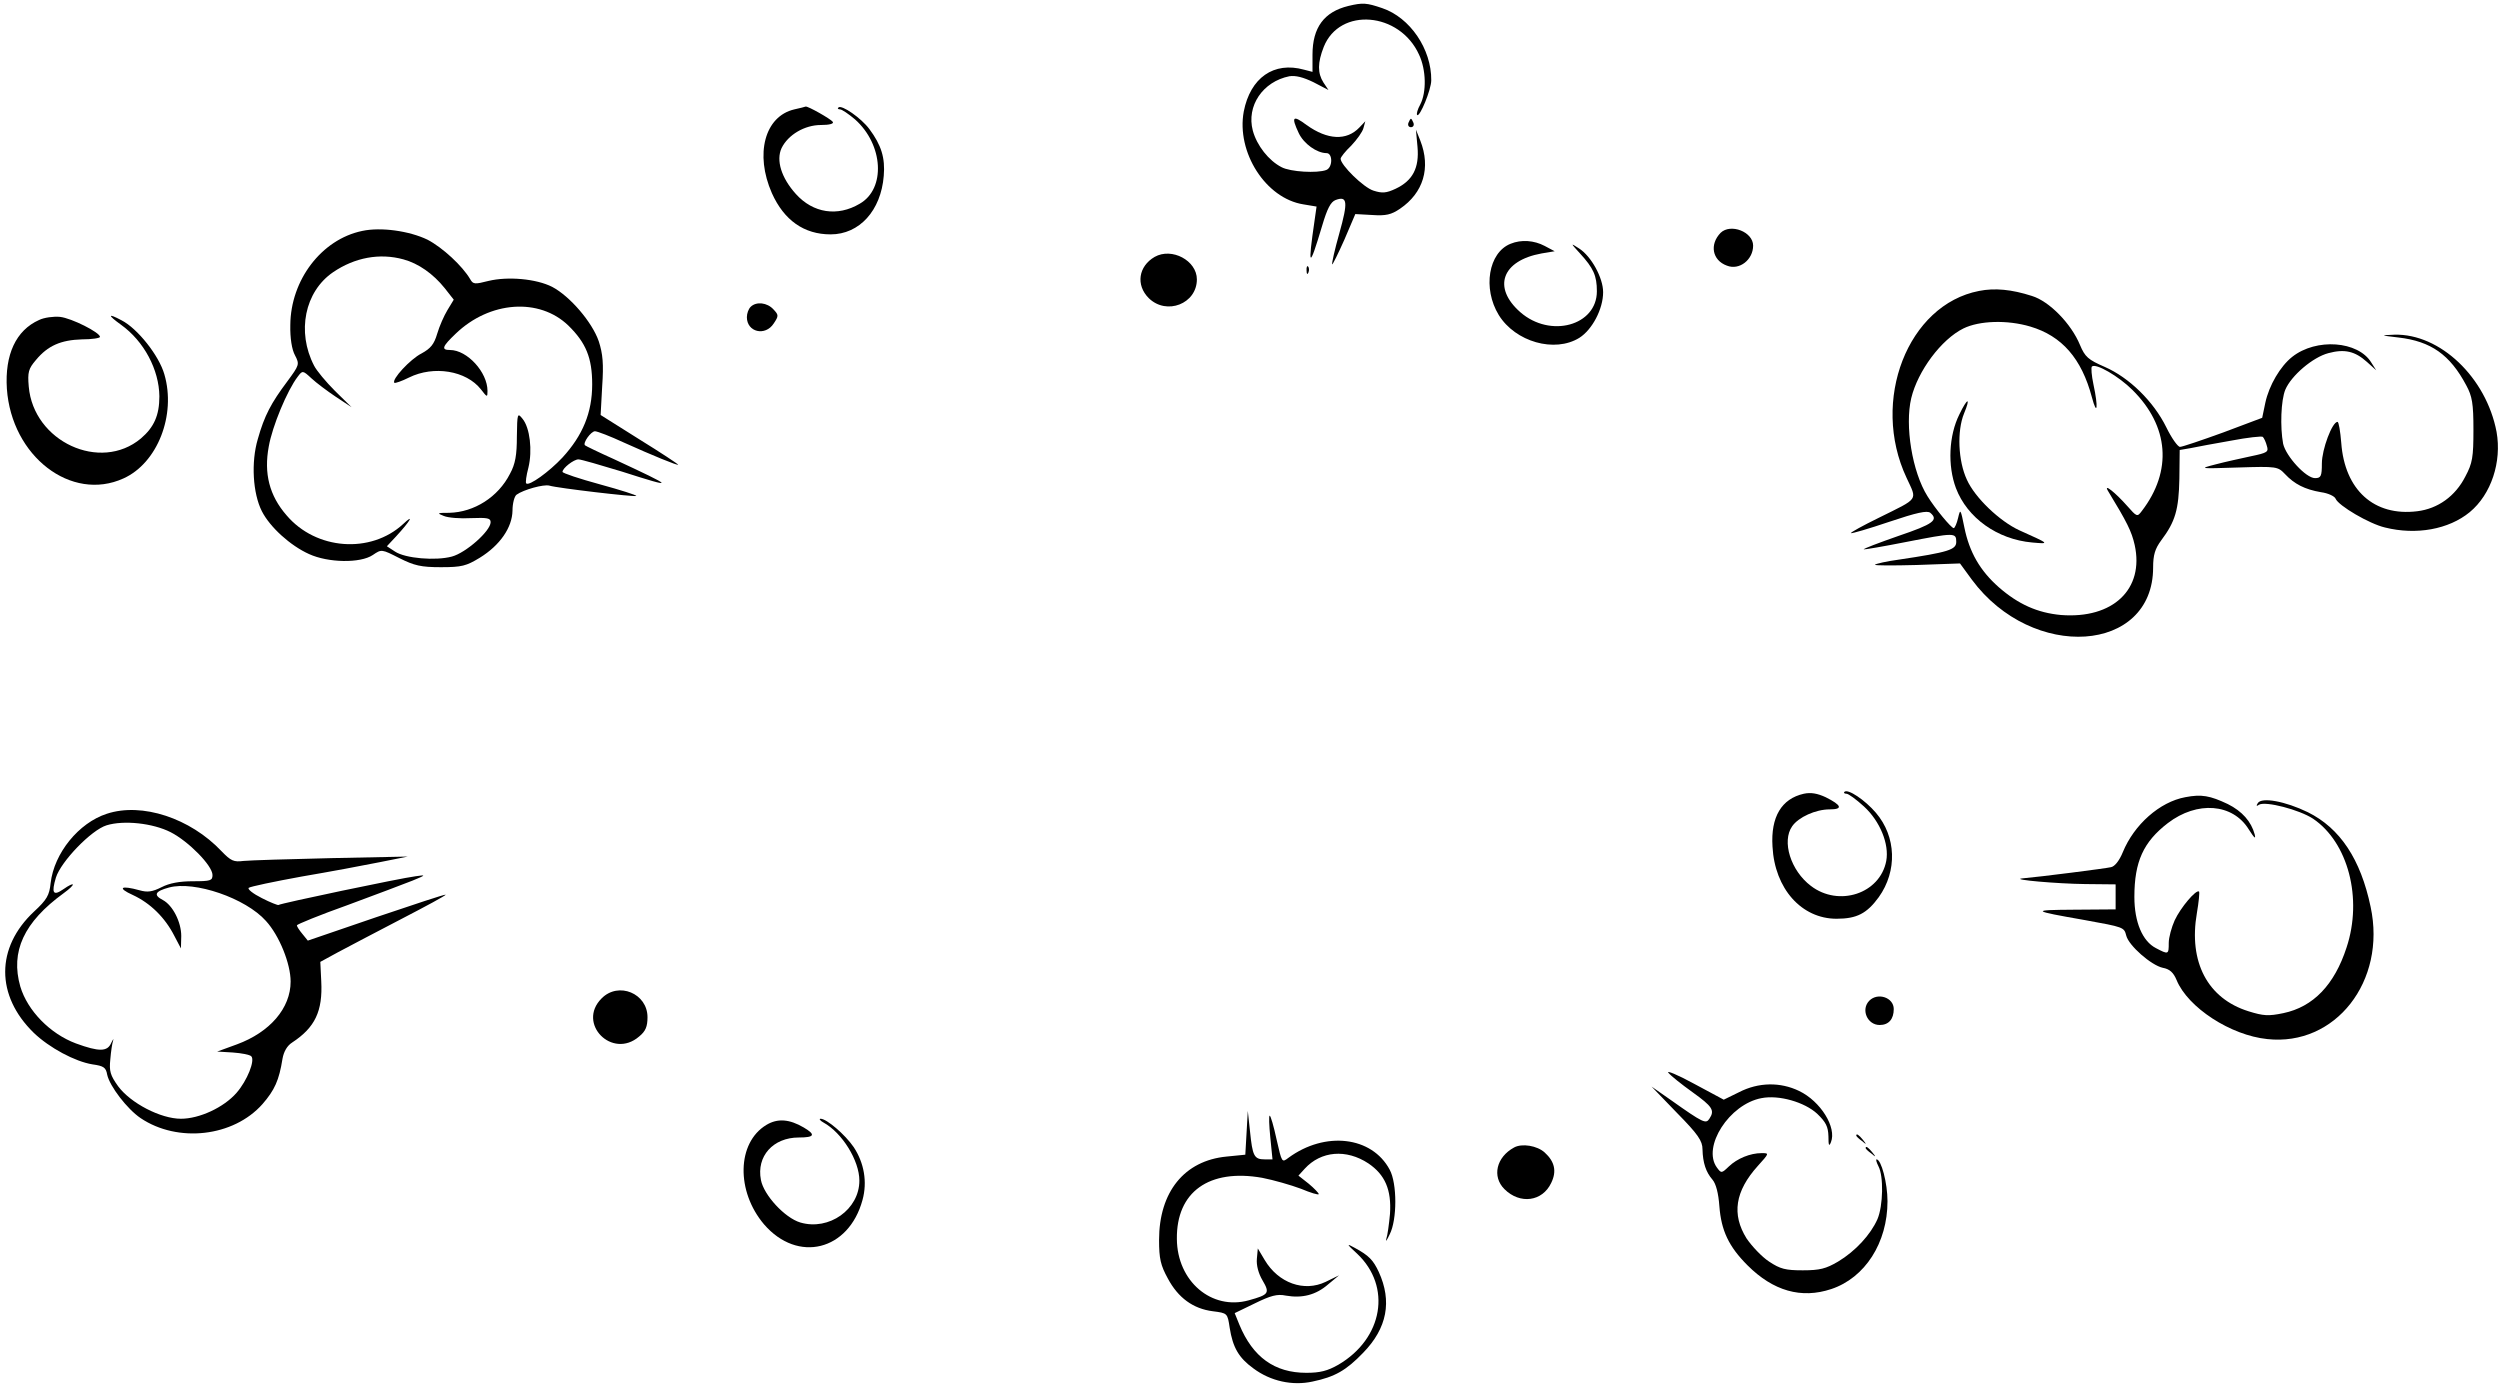 <?xml version="1.0" encoding="UTF-8"?>
<!DOCTYPE svg  PUBLIC '-//W3C//DTD SVG 20010904//EN'  'http://www.w3.org/TR/2001/REC-SVG-20010904/DTD/svg10.dtd'>
<svg width="800pt" height="443pt" version="1.0" viewBox="0 0 800 443" xmlns="http://www.w3.org/2000/svg">
<g transform="translate(0 443) scale(.1 -.1)">
<path d="m4315 4411c-78-19-115-69-115-156v-55l-27 7c-97 27-172-26-193-134-24-130 70-278 191-297l42-7-6-42c-23-157-18-160 24-19 16 54 27 76 43 82 38 14 40-6 12-106-15-53-25-98-23-100 1-2 19 34 39 79l35 82 54-3c44-3 61 1 89 20 75 51 99 131 65 218l-14 35 5-55c6-67-15-108-70-134-30-14-43-15-71-6-32 10-105 82-105 102 0 5 15 24 34 42 18 19 36 44 39 56l6 22-19-20c-41-43-102-40-169 8-44 33-50 27-25-26 16-34 58-64 89-64 20 0 20-46-1-54-29-11-115-6-143 9-41 21-79 69-92 117-21 79 32 157 117 174 20 3 44-3 77-19l48-25-16 24c-19 30-19 63 1 114 51 128 243 112 305-25 23-49 24-120 4-159-9-16-13-31-10-34 8-8 45 81 45 111 1 100-68 201-157 231-50 17-62 18-108 7z"/>
<path d="m2542 4080c-95-22-127-143-72-268 39-87 103-132 188-132 92 0 161 76 170 187 5 58-8 99-46 150-26 35-89 79-99 69-4-3-1-6 5-6s28-15 48-32c91-81 99-222 15-270-71-42-149-30-204 31-47 52-64 108-46 147 21 43 74 74 126 74 27 0 42 4 38 10-6 9-80 51-87 49-2-1-18-5-36-9z"/>
<path d="m4507 4037c-3-8 1-14 8-14s11 6 8 14c-3 7-6 13-8 13s-5-6-8-13z"/>
<path d="m1159 3691c-130-27-229-157-230-301-1-42 5-79 15-97 15-29 14-31-25-84-51-68-73-109-94-184-22-74-16-174 13-231 26-51 91-110 151-137 61-28 164-30 204-3 28 19 28 19 85-10 48-24 69-29 133-29 67 0 81 4 124 30 65 40 104 97 105 151 0 23 6 46 13 51 22 16 87 34 105 29 26-8 274-37 278-33 3 2-50 19-116 37s-120 36-120 40c0 12 36 40 51 40 8 0 70-18 139-39 175-56 172-52-26 40-49 22-90 42-92 44-8 7 19 45 32 45 7 0 49-16 92-36 91-41 174-75 174-71 0 2-56 39-124 81l-124 78 5 92c5 72 2 104-11 144-21 61-92 144-149 174-51 26-142 34-204 19-43-11-49-11-58 5-25 43-89 102-137 127-58 28-149 41-209 28zm132-91c48-13 95-46 132-92l29-37-20-33c-11-18-26-52-33-76-10-34-21-47-50-63-36-18-97-84-87-94 2-2 23 5 47 17 79 39 183 22 230-38 20-26 21-26 21-5 0 60-65 131-120 131-29 0-25 11 18 52 109 105 268 116 361 26 56-55 76-103 76-188 0-90-30-163-95-234-43-46-107-92-116-83-3 2 0 25 7 51 13 54 5 127-19 156-16 20-17 18-18-57 0-59-5-88-22-119-38-75-115-123-194-125-39 0-41-1-18-10 14-6 53-9 88-7 52 2 62 0 62-13 0-28-79-98-124-110-52-14-149-6-182 16l-26 17 29 31c47 51 60 75 23 40-104-96-279-83-373 28-55 63-73 134-57 220 11 64 59 180 93 224 15 20 16 20 44-6 15-14 51-41 78-59l50-33-53 52c-29 29-59 65-67 81-56 108-30 237 61 299 69 47 149 62 225 41z"/>
<path d="m5506 3685c-36-37-27-88 20-105 40-16 84 19 84 64 0 44-72 72-104 41z"/>
<path d="m4834 3650c-71-28-90-143-38-228 53-86 179-122 258-73 41 26 76 92 76 146 0 46-38 115-77 140-28 18-28 18 3-16 43-47 54-71 54-121 0-110-149-151-245-67-90 79-59 165 68 188l42 7-32 17c-34 18-75 21-109 7z"/>
<path d="m3695 3608c-52-30-61-90-19-132 57-56 154-18 154 60 0 60-80 103-135 72z"/>
<path d="m4181 3564c0-11 3-14 6-6 3 7 2 16-1 19-3 4-6-2-5-13z"/>
<path d="m6333 3499c-228-44-348-351-232-598 34-74 42-63-89-128-51-25-91-47-89-49s57 14 122 36c89 30 122 37 132 29 27-23 10-36-102-74-63-22-113-41-111-43 2-1 61 9 132 23 159 31 164 31 164 1 0-25-24-33-185-57-38-5-72-13-75-16s57-3 133-1l139 5 38-52c194-262 580-236 580 39 0 40 6 60 26 87 45 60 56 98 58 197l1 92 35 6c19 4 78 15 130 24 52 10 98 15 101 12 4-4 10-17 13-29 6-19 2-22-51-33-32-7-83-18-113-26-54-14-53-14 72-10 124 4 127 3 150-21 30-32 63-49 115-58 23-3 44-13 47-21 9-22 107-80 158-92 100-25 204-6 271 49 69 57 103 161 86 257-33 174-181 315-327 311-46-2-46-2 13-9 104-12 165-55 217-153 19-35 23-58 23-142 0-88-3-107-26-150-32-63-88-103-154-111-138-17-232 68-243 219-3 37-8 67-12 67-17 0-50-88-50-133 0-41-3-47-22-47-29 0-93 70-102 110-10 54-7 139 7 173 19 45 88 104 138 117 52 14 85 6 123-28l30-27-16 25c-42 69-176 79-253 18-38-30-74-91-86-147l-10-48-125-47c-69-25-131-46-138-46s-27 28-44 63c-41 83-119 159-197 193-53 23-63 32-79 70-28 68-98 140-154 157-65 21-119 26-169 16zm164-114c101-30 164-102 197-226 17-64 21-33 5 41-6 28-8 54-5 57 12 12 86-31 130-75 117-116 128-259 30-387-15-20-16-19-47 16-38 43-76 73-62 49 62-102 76-130 86-174 31-141-69-237-236-224-75 7-136 34-199 89-60 53-94 112-110 191-12 60-13 61-20 31-4-18-11-33-14-33-8 0-60 63-84 102-49 78-73 226-52 314 21 87 96 188 167 223 51 25 140 28 214 6z"/>
<path d="m6270 3104c-34-68-38-164-11-236 36-95 132-164 244-174 57-5 57-5-41 39-63 29-142 104-168 162-28 60-32 156-9 212 22 53 11 51-15-3z"/>
<path d="m2402 3448c-7-7-12-21-12-33 0-48 59-62 86-20 16 24 16 27-1 45-20 22-55 26-73 8z"/>
<path d="m125 3406c-74-33-110-111-103-220 15-216 206-363 373-287 109 49 169 203 131 333-17 60-86 147-137 173-45 24-45 17-2-14 74-53 122-144 123-229 0-61-17-99-59-135-130-109-344-10-359 166-4 46-1 57 23 85 38 46 80 64 147 66 32 0 58 4 58 8 0 14-91 60-128 64-20 2-51-2-67-10z"/>
<path d="m5772 1890c-71-16-106-74-100-169 7-135 93-231 205-231 65 0 97 17 135 69 60 84 56 194-9 270-35 41-90 78-101 67-3-3 0-6 7-6 6 0 31-18 56-41 51-47 81-120 71-174-20-105-152-148-241-80-65 49-94 143-60 191 20 29 75 54 120 54 43 0 39 13-13 39-26 12-47 16-70 11z"/>
<path d="m6993 1879c-82-15-164-88-200-176-11-27-26-46-38-48-16-4-228-31-285-36-36-4 114-17 203-18l97-1v-40-40l-132-1c-140-1-139-3 32-33 127-23 127-23 134-50 8-32 80-95 117-103 22-4 34-15 44-39 36-88 173-177 290-189 218-24 382 185 331 423-32 153-98 252-201 303-72 35-148 49-160 29-6-9-4-11 4-5 21 12 129-16 173-45 112-76 159-255 107-412-39-120-107-190-202-210-48-10-64-9-112 6-131 41-192 158-165 314 6 35 9 66 7 69-9 8-59-51-78-92-10-22-19-55-19-72 0-38-1-38-41-17-43 22-69 83-69 164 0 113 29 176 107 236 94 72 208 63 259-20 18-28 23-33 19-16-11 41-40 74-86 97-57 27-84 32-136 22z"/>
<path d="m342 1826c-90-29-169-126-180-222-4-39-12-53-53-91-123-115-123-269-1-388 50-48 132-92 188-101 36-5 43-10 47-33 8-37 64-110 107-139 119-80 297-60 390 45 39 45 53 76 64 145 4 23 15 42 31 52 73 48 98 100 93 196l-3 62 55 30c30 16 121 64 202 106s146 77 144 79c-1 2-101-31-222-72l-219-75-17 21c-10 12-18 24-18 28 0 3 73 33 163 65 89 33 182 68 207 78 44 18 44 19 10 14-48-6-434-87-439-92-2-1-26 8-53 22-28 14-47 29-42 33s81 20 169 36c88 15 201 36 250 46l90 18-245-5c-135-3-261-7-281-9-31-4-40 0-70 31-100 106-255 157-367 120zm204-59c57-29 134-107 134-137 0-18-6-20-63-20-42 0-75-6-100-19-30-15-45-17-70-10-61 17-73 8-22-15 56-26 103-72 133-131l21-40 1 40c0 44-27 98-59 115-31 16-25 28 20 40 81 22 245-34 310-107 43-47 79-137 79-194 0-85-66-162-172-201l-63-23 50-3c28-2 54-7 59-12 13-13-13-78-47-117-41-47-119-83-178-83-65 0-161 50-201 104-25 35-29 48-25 86 2 25 6 52 9 60 2 8 0 5-6-7-12-29-39-29-113-2-83 31-155 105-178 182-32 112 11 206 139 299 40 29 38 40-2 12-32-22-38-12-23 38 16 51 113 152 162 167 55 17 148 7 205-22z"/>
<path d="m1925 1235c-80-80 34-196 120-122 21 17 27 32 27 62 0 76-93 115-147 60z"/>
<path d="m5982 1228c-28-28-7-78 33-78 29 0 45 19 45 51 0 37-51 54-78 27z"/>
<path d="m5339 997c7-9 42-37 77-62 64-46 72-58 54-85-11-17-19-14-122 59l-63 44 81-84c68-69 82-90 82-117 1-43 11-73 32-97 11-13 19-43 22-85 6-78 30-129 90-189 82-82 172-108 268-76 108 36 180 148 180 281 0 58-20 134-35 134-3 0 0-10 6-22 17-32 15-126-3-169-22-50-71-103-126-136-39-23-59-28-113-28-55 0-72 4-108 28-23 15-55 49-72 74-48 77-37 151 36 232 37 41 37 41 12 41-36 0-78-17-105-43-23-22-24-22-38-3-48 66 40 203 143 222 56 11 138-13 178-50 28-27 35-41 36-72 0-30 2-34 8-19 19 47-33 131-102 164-60 29-130 28-192-4l-49-24-95 51c-53 29-90 44-82 35z"/>
<path d="m3989 805-4-70-60-6c-135-13-216-113-216-267 0-60 5-81 28-123 33-62 81-97 144-105 47-6 47-6 54-53 10-63 29-96 76-130 55-41 125-56 189-42 72 15 108 36 162 92 77 79 93 165 50 259-18 38-31 52-77 77-27 15-27 13 8-19 111-105 83-271-60-355-35-20-59-26-103-26-101 0-171 50-214 154l-15 37 64 31c51 25 72 31 100 25 52-9 96 2 135 36l35 29-43-21c-69-33-151-4-195 70l-22 37-3-33c-2-21 5-47 18-69 24-41 21-46-44-64-119-33-229 61-230 196-2 151 103 226 273 196 36-7 92-23 124-35 31-13 57-21 57-17 0 3-14 18-32 33l-33 26 20 22c52 57 133 64 204 17 53-36 74-84 69-161-3-33-8-70-12-81-3-11 2-4 11 15 24 47 24 163 0 207-57 107-207 124-324 38-21-16-21-16-38 59-9 42-19 76-22 76s-2-31 2-70l7-70h-25c-34 0-39 11-47 90l-7 65-4-70z"/>
<path d="m2452 830c-94-57-97-212-7-318 108-125 271-84 315 78 16 58 5 119-28 169-28 41-87 91-106 91-6 0-2-6 9-12 60-33 115-122 115-186 0-92-97-161-189-134-50 15-117 88-126 136-15 76 39 136 121 136 51 0 55 9 16 32-46 27-84 30-120 8z"/>
<path d="m5940 796c0-2 8-10 18-17 15-13 16-12 3 4s-21 21-21 13z"/>
<path d="m4845 758c-57-31-71-93-31-133 50-50 122-40 150 20 18 37 11 68-21 97-24 22-73 30-98 16z"/>
<path d="m5970 756c0-2 8-10 18-17 15-13 16-12 3 4s-21 21-21 13z"/>
</g>
</svg>
